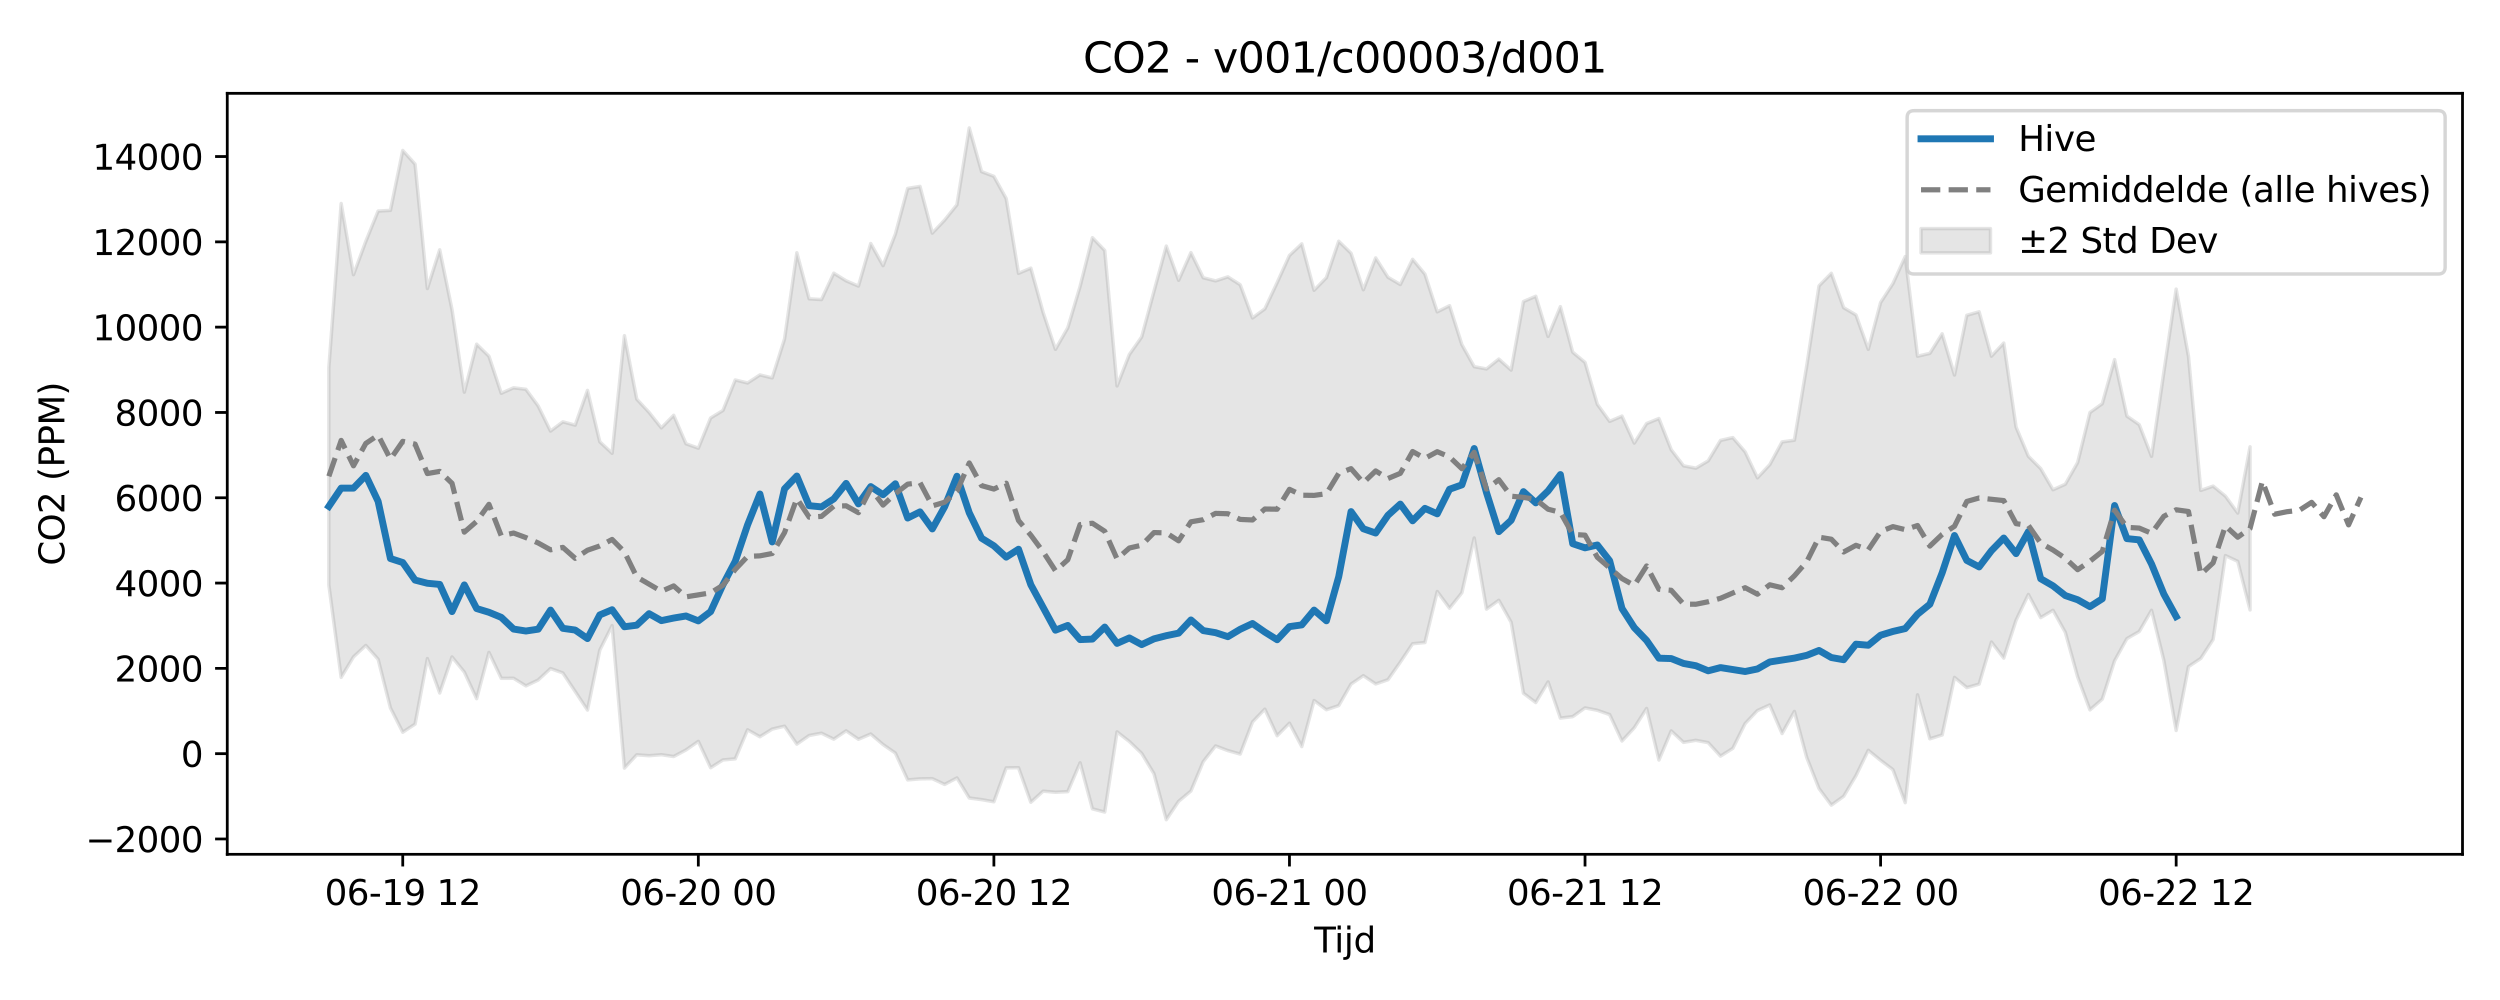 <?xml version="1.0" encoding="utf-8" standalone="no"?>
<!DOCTYPE svg PUBLIC "-//W3C//DTD SVG 1.1//EN"
  "http://www.w3.org/Graphics/SVG/1.1/DTD/svg11.dtd">
<svg xmlns:xlink="http://www.w3.org/1999/xlink" width="720pt" height="288pt" viewBox="0 0 720 288" xmlns="http://www.w3.org/2000/svg" version="1.1">
 <defs>
  <style type="text/css">*{stroke-linejoin: round; stroke-linecap: butt}</style>
 </defs>
 <g id="figure_1">
  <g id="patch_1">
   <path d="M 0 288 
L 720 288 
L 720 0 
L 0 0 
z
" style="fill: #ffffff"/>
  </g>
  <g id="axes_1">
   <g id="patch_2">
    <path d="M 65.45 246.04 
L 709.2 246.04 
L 709.2 26.88 
L 65.45 26.88 
z
" style="fill: #ffffff"/>
   </g>
   <g id="FillBetweenPolyCollection_1">
    <defs>
     <path id="mcf6cb0b893" d="M 94.711 -182.147 
L 94.711 -119.512 
L 98.258 -92.922 
L 101.805 -98.81 
L 105.352 -102.114 
L 108.899 -98.137 
L 112.446 -84.128 
L 115.992 -77.122 
L 119.539 -79.456 
L 123.086 -98.321 
L 126.633 -88.418 
L 130.18 -98.792 
L 133.727 -94.44 
L 137.273 -86.793 
L 140.82 -100.106 
L 144.367 -92.635 
L 147.914 -92.657 
L 151.461 -90.46 
L 155.008 -92.166 
L 158.554 -95.458 
L 162.101 -94.191 
L 165.648 -88.85 
L 169.195 -83.503 
L 172.742 -100.763 
L 176.288 -107.823 
L 179.835 -66.782 
L 183.382 -70.622 
L 186.929 -70.351 
L 190.476 -70.643 
L 194.023 -70.117 
L 197.569 -72.016 
L 201.116 -74.484 
L 204.663 -66.891 
L 208.21 -69.137 
L 211.757 -69.45 
L 215.304 -77.823 
L 218.85 -75.809 
L 222.397 -78.02 
L 225.944 -78.856 
L 229.491 -73.688 
L 233.038 -76.175 
L 236.585 -76.836 
L 240.131 -75.119 
L 243.678 -77.522 
L 247.225 -75.087 
L 250.772 -76.603 
L 254.319 -73.572 
L 257.866 -71.111 
L 261.412 -63.382 
L 264.959 -63.69 
L 268.506 -63.744 
L 272.053 -62.084 
L 275.6 -63.965 
L 279.147 -58.174 
L 282.693 -57.707 
L 286.24 -57.09 
L 289.787 -66.855 
L 293.334 -66.901 
L 296.881 -56.942 
L 300.428 -60.144 
L 303.974 -59.825 
L 307.521 -60.005 
L 311.068 -68.312 
L 314.615 -55.058 
L 318.162 -54.126 
L 321.709 -77.22 
L 325.255 -74.443 
L 328.802 -71.03 
L 332.349 -65.153 
L 335.896 -51.922 
L 339.443 -57.22 
L 342.99 -60.192 
L 346.536 -68.655 
L 350.083 -73.173 
L 353.63 -71.825 
L 357.177 -70.826 
L 360.724 -80.067 
L 364.271 -83.761 
L 367.817 -76.112 
L 371.364 -79.724 
L 374.911 -72.987 
L 378.458 -86.25 
L 382.005 -83.594 
L 385.552 -84.787 
L 389.098 -90.99 
L 392.645 -93.404 
L 396.192 -91.02 
L 399.739 -92.238 
L 403.286 -97.298 
L 406.833 -102.609 
L 410.379 -102.945 
L 413.926 -117.646 
L 417.473 -112.841 
L 421.02 -117.279 
L 424.567 -133.053 
L 428.114 -112.572 
L 431.66 -115.117 
L 435.207 -108.794 
L 438.754 -88.351 
L 442.301 -85.671 
L 445.848 -91.588 
L 449.395 -81.189 
L 452.941 -81.606 
L 456.488 -84.126 
L 460.035 -83.436 
L 463.582 -82.194 
L 467.129 -74.589 
L 470.676 -78.401 
L 474.222 -83.966 
L 477.769 -69.107 
L 481.316 -77.502 
L 484.863 -74.2 
L 488.41 -74.786 
L 491.957 -74.116 
L 495.503 -70.233 
L 499.05 -72.473 
L 502.597 -79.619 
L 506.144 -83.36 
L 509.691 -84.978 
L 513.238 -76.737 
L 516.784 -83.096 
L 520.331 -69.857 
L 523.878 -60.902 
L 527.425 -56.119 
L 530.972 -58.665 
L 534.519 -64.614 
L 538.065 -71.909 
L 541.612 -69.024 
L 545.159 -66.343 
L 548.706 -56.829 
L 552.253 -87.896 
L 555.8 -75.222 
L 559.346 -76.34 
L 562.893 -92.896 
L 566.44 -89.97 
L 569.987 -90.966 
L 573.534 -103.082 
L 577.081 -98.47 
L 580.627 -109.376 
L 584.174 -116.797 
L 587.721 -110.129 
L 591.268 -112.238 
L 594.815 -105.876 
L 598.362 -93.067 
L 601.908 -83.549 
L 605.455 -86.635 
L 609.002 -97.683 
L 612.549 -104.084 
L 616.096 -106.119 
L 619.642 -112.24 
L 623.189 -97.808 
L 626.736 -77.624 
L 630.283 -96.005 
L 633.83 -98.376 
L 637.377 -103.823 
L 640.923 -127.988 
L 644.47 -126.327 
L 648.017 -112.334 
L 648.017 -159.324 
L 648.017 -159.324 
L 644.47 -140.235 
L 640.923 -145.105 
L 637.377 -148.002 
L 633.83 -146.755 
L 630.283 -185.369 
L 626.736 -204.741 
L 623.189 -180.807 
L 619.642 -156.581 
L 616.096 -165.7 
L 612.549 -168.168 
L 609.002 -184.43 
L 605.455 -171.739 
L 601.908 -169.192 
L 598.362 -154.791 
L 594.815 -148.544 
L 591.268 -146.949 
L 587.721 -153.041 
L 584.174 -156.59 
L 580.627 -165 
L 577.081 -189.2 
L 573.534 -185.416 
L 569.987 -198.204 
L 566.44 -197.196 
L 562.893 -179.986 
L 559.346 -191.867 
L 555.8 -186.23 
L 552.253 -185.412 
L 548.706 -214.095 
L 545.159 -206.319 
L 541.612 -200.863 
L 538.065 -187.398 
L 534.519 -197.299 
L 530.972 -199.386 
L 527.425 -209.294 
L 523.878 -205.679 
L 520.331 -182.581 
L 516.784 -161.225 
L 513.238 -160.728 
L 509.691 -154.187 
L 506.144 -150.384 
L 502.597 -157.87 
L 499.05 -161.98 
L 495.503 -161.155 
L 491.957 -155.276 
L 488.41 -153.169 
L 484.863 -153.847 
L 481.316 -158.49 
L 477.769 -167.467 
L 474.222 -166.027 
L 470.676 -160.388 
L 467.129 -168.172 
L 463.582 -166.643 
L 460.035 -171.575 
L 456.488 -183.622 
L 452.941 -186.571 
L 449.395 -199.691 
L 445.848 -191.104 
L 442.301 -202.681 
L 438.754 -201.156 
L 435.207 -181.404 
L 431.66 -184.588 
L 428.114 -181.747 
L 424.567 -182.4 
L 421.02 -188.748 
L 417.473 -199.96 
L 413.926 -198.182 
L 410.379 -209.049 
L 406.833 -213.32 
L 403.286 -206.061 
L 399.739 -208.147 
L 396.192 -213.725 
L 392.645 -204.552 
L 389.098 -215.067 
L 385.552 -218.525 
L 382.005 -208.037 
L 378.458 -204.403 
L 374.911 -217.774 
L 371.364 -214.427 
L 367.817 -206.594 
L 364.271 -199.043 
L 360.724 -196.431 
L 357.177 -205.993 
L 353.63 -208.259 
L 350.083 -207.111 
L 346.536 -208 
L 342.99 -215.246 
L 339.443 -207.271 
L 335.896 -217.131 
L 332.349 -204.091 
L 328.802 -190.948 
L 325.255 -185.904 
L 321.709 -176.853 
L 318.162 -215.869 
L 314.615 -219.55 
L 311.068 -205.518 
L 307.521 -193.594 
L 303.974 -187.394 
L 300.428 -197.992 
L 296.881 -210.779 
L 293.334 -209.283 
L 289.787 -230.812 
L 286.24 -237.208 
L 282.693 -238.574 
L 279.147 -251.158 
L 275.6 -229.032 
L 272.053 -224.623 
L 268.506 -220.861 
L 264.959 -234.317 
L 261.412 -233.734 
L 257.866 -220.563 
L 254.319 -211.488 
L 250.772 -217.871 
L 247.225 -205.603 
L 243.678 -207.131 
L 240.131 -209.327 
L 236.585 -201.73 
L 233.038 -201.941 
L 229.491 -215.213 
L 225.944 -190.36 
L 222.397 -179.17 
L 218.85 -180.019 
L 215.304 -177.707 
L 211.757 -178.568 
L 208.21 -169.781 
L 204.663 -167.624 
L 201.116 -158.917 
L 197.569 -160.196 
L 194.023 -168.396 
L 190.476 -164.771 
L 186.929 -169.237 
L 183.382 -173.055 
L 179.835 -191.33 
L 176.288 -157.454 
L 172.742 -160.769 
L 169.195 -175.57 
L 165.648 -165.557 
L 162.101 -166.512 
L 158.554 -163.847 
L 155.008 -171.07 
L 151.461 -175.883 
L 147.914 -176.315 
L 144.367 -174.734 
L 140.82 -185.392 
L 137.273 -188.879 
L 133.727 -175.056 
L 130.18 -198.828 
L 126.633 -216.058 
L 123.086 -204.907 
L 119.539 -240.73 
L 115.992 -244.666 
L 112.446 -227.414 
L 108.899 -227.214 
L 105.352 -218.474 
L 101.805 -208.888 
L 98.258 -229.395 
L 94.711 -182.147 
z
" style="stroke: #808080; stroke-opacity: 0.2"/>
    </defs>
    <g clip-path="url(#pc9b3824409)">
     <use xlink:href="#mcf6cb0b893" x="0" y="288" style="fill: #808080; fill-opacity: 0.2; stroke: #808080; stroke-opacity: 0.2"/>
    </g>
   </g>
   <g id="matplotlib.axis_1">
    <g id="xtick_1">
     <g id="line2d_1">
      <defs>
       <path id="m7d27706f27" d="M 0 0 
L 0 3.5 
" style="stroke: #000000; stroke-width: 0.8"/>
      </defs>
      <g>
       <use xlink:href="#m7d27706f27" x="115.992" y="246.04" style="stroke: #000000; stroke-width: 0.8"/>
      </g>
     </g>
     <g id="text_1">
      <!-- 06-19 12 -->
      <g transform="translate(93.512 260.638) scale(0.1 -0.1)">
       <defs>
        <path id="DejaVuSans-30" d="M 2034 4250 
Q 1547 4250 1301 3770 
Q 1056 3291 1056 2328 
Q 1056 1369 1301 889 
Q 1547 409 2034 409 
Q 2525 409 2770 889 
Q 3016 1369 3016 2328 
Q 3016 3291 2770 3770 
Q 2525 4250 2034 4250 
z
M 2034 4750 
Q 2819 4750 3233 4129 
Q 3647 3509 3647 2328 
Q 3647 1150 3233 529 
Q 2819 -91 2034 -91 
Q 1250 -91 836 529 
Q 422 1150 422 2328 
Q 422 3509 836 4129 
Q 1250 4750 2034 4750 
z
" transform="scale(0.016)"/>
        <path id="DejaVuSans-36" d="M 2113 2584 
Q 1688 2584 1439 2293 
Q 1191 2003 1191 1497 
Q 1191 994 1439 701 
Q 1688 409 2113 409 
Q 2538 409 2786 701 
Q 3034 994 3034 1497 
Q 3034 2003 2786 2293 
Q 2538 2584 2113 2584 
z
M 3366 4563 
L 3366 3988 
Q 3128 4100 2886 4159 
Q 2644 4219 2406 4219 
Q 1781 4219 1451 3797 
Q 1122 3375 1075 2522 
Q 1259 2794 1537 2939 
Q 1816 3084 2150 3084 
Q 2853 3084 3261 2657 
Q 3669 2231 3669 1497 
Q 3669 778 3244 343 
Q 2819 -91 2113 -91 
Q 1303 -91 875 529 
Q 447 1150 447 2328 
Q 447 3434 972 4092 
Q 1497 4750 2381 4750 
Q 2619 4750 2861 4703 
Q 3103 4656 3366 4563 
z
" transform="scale(0.016)"/>
        <path id="DejaVuSans-2d" d="M 313 2009 
L 1997 2009 
L 1997 1497 
L 313 1497 
L 313 2009 
z
" transform="scale(0.016)"/>
        <path id="DejaVuSans-31" d="M 794 531 
L 1825 531 
L 1825 4091 
L 703 3866 
L 703 4441 
L 1819 4666 
L 2450 4666 
L 2450 531 
L 3481 531 
L 3481 0 
L 794 0 
L 794 531 
z
" transform="scale(0.016)"/>
        <path id="DejaVuSans-39" d="M 703 97 
L 703 672 
Q 941 559 1184 500 
Q 1428 441 1663 441 
Q 2288 441 2617 861 
Q 2947 1281 2994 2138 
Q 2813 1869 2534 1725 
Q 2256 1581 1919 1581 
Q 1219 1581 811 2004 
Q 403 2428 403 3163 
Q 403 3881 828 4315 
Q 1253 4750 1959 4750 
Q 2769 4750 3195 4129 
Q 3622 3509 3622 2328 
Q 3622 1225 3098 567 
Q 2575 -91 1691 -91 
Q 1453 -91 1209 -44 
Q 966 3 703 97 
z
M 1959 2075 
Q 2384 2075 2632 2365 
Q 2881 2656 2881 3163 
Q 2881 3666 2632 3958 
Q 2384 4250 1959 4250 
Q 1534 4250 1286 3958 
Q 1038 3666 1038 3163 
Q 1038 2656 1286 2365 
Q 1534 2075 1959 2075 
z
" transform="scale(0.016)"/>
        <path id="DejaVuSans-20" transform="scale(0.016)"/>
        <path id="DejaVuSans-32" d="M 1228 531 
L 3431 531 
L 3431 0 
L 469 0 
L 469 531 
Q 828 903 1448 1529 
Q 2069 2156 2228 2338 
Q 2531 2678 2651 2914 
Q 2772 3150 2772 3378 
Q 2772 3750 2511 3984 
Q 2250 4219 1831 4219 
Q 1534 4219 1204 4116 
Q 875 4013 500 3803 
L 500 4441 
Q 881 4594 1212 4672 
Q 1544 4750 1819 4750 
Q 2544 4750 2975 4387 
Q 3406 4025 3406 3419 
Q 3406 3131 3298 2873 
Q 3191 2616 2906 2266 
Q 2828 2175 2409 1742 
Q 1991 1309 1228 531 
z
" transform="scale(0.016)"/>
       </defs>
       <use xlink:href="#DejaVuSans-30"/>
       <use xlink:href="#DejaVuSans-36" transform="translate(63.623 0)"/>
       <use xlink:href="#DejaVuSans-2d" transform="translate(127.246 0)"/>
       <use xlink:href="#DejaVuSans-31" transform="translate(163.33 0)"/>
       <use xlink:href="#DejaVuSans-39" transform="translate(226.953 0)"/>
       <use xlink:href="#DejaVuSans-20" transform="translate(290.576 0)"/>
       <use xlink:href="#DejaVuSans-31" transform="translate(322.363 0)"/>
       <use xlink:href="#DejaVuSans-32" transform="translate(385.986 0)"/>
      </g>
     </g>
    </g>
    <g id="xtick_2">
     <g id="line2d_2">
      <g>
       <use xlink:href="#m7d27706f27" x="201.116" y="246.04" style="stroke: #000000; stroke-width: 0.8"/>
      </g>
     </g>
     <g id="text_2">
      <!-- 06-20 00 -->
      <g transform="translate(178.636 260.638) scale(0.1 -0.1)">
       <use xlink:href="#DejaVuSans-30"/>
       <use xlink:href="#DejaVuSans-36" transform="translate(63.623 0)"/>
       <use xlink:href="#DejaVuSans-2d" transform="translate(127.246 0)"/>
       <use xlink:href="#DejaVuSans-32" transform="translate(163.33 0)"/>
       <use xlink:href="#DejaVuSans-30" transform="translate(226.953 0)"/>
       <use xlink:href="#DejaVuSans-20" transform="translate(290.576 0)"/>
       <use xlink:href="#DejaVuSans-30" transform="translate(322.363 0)"/>
       <use xlink:href="#DejaVuSans-30" transform="translate(385.986 0)"/>
      </g>
     </g>
    </g>
    <g id="xtick_3">
     <g id="line2d_3">
      <g>
       <use xlink:href="#m7d27706f27" x="286.24" y="246.04" style="stroke: #000000; stroke-width: 0.8"/>
      </g>
     </g>
     <g id="text_3">
      <!-- 06-20 12 -->
      <g transform="translate(263.76 260.638) scale(0.1 -0.1)">
       <use xlink:href="#DejaVuSans-30"/>
       <use xlink:href="#DejaVuSans-36" transform="translate(63.623 0)"/>
       <use xlink:href="#DejaVuSans-2d" transform="translate(127.246 0)"/>
       <use xlink:href="#DejaVuSans-32" transform="translate(163.33 0)"/>
       <use xlink:href="#DejaVuSans-30" transform="translate(226.953 0)"/>
       <use xlink:href="#DejaVuSans-20" transform="translate(290.576 0)"/>
       <use xlink:href="#DejaVuSans-31" transform="translate(322.363 0)"/>
       <use xlink:href="#DejaVuSans-32" transform="translate(385.986 0)"/>
      </g>
     </g>
    </g>
    <g id="xtick_4">
     <g id="line2d_4">
      <g>
       <use xlink:href="#m7d27706f27" x="371.364" y="246.04" style="stroke: #000000; stroke-width: 0.8"/>
      </g>
     </g>
     <g id="text_4">
      <!-- 06-21 00 -->
      <g transform="translate(348.884 260.638) scale(0.1 -0.1)">
       <use xlink:href="#DejaVuSans-30"/>
       <use xlink:href="#DejaVuSans-36" transform="translate(63.623 0)"/>
       <use xlink:href="#DejaVuSans-2d" transform="translate(127.246 0)"/>
       <use xlink:href="#DejaVuSans-32" transform="translate(163.33 0)"/>
       <use xlink:href="#DejaVuSans-31" transform="translate(226.953 0)"/>
       <use xlink:href="#DejaVuSans-20" transform="translate(290.576 0)"/>
       <use xlink:href="#DejaVuSans-30" transform="translate(322.363 0)"/>
       <use xlink:href="#DejaVuSans-30" transform="translate(385.986 0)"/>
      </g>
     </g>
    </g>
    <g id="xtick_5">
     <g id="line2d_5">
      <g>
       <use xlink:href="#m7d27706f27" x="456.488" y="246.04" style="stroke: #000000; stroke-width: 0.8"/>
      </g>
     </g>
     <g id="text_5">
      <!-- 06-21 12 -->
      <g transform="translate(434.008 260.638) scale(0.1 -0.1)">
       <use xlink:href="#DejaVuSans-30"/>
       <use xlink:href="#DejaVuSans-36" transform="translate(63.623 0)"/>
       <use xlink:href="#DejaVuSans-2d" transform="translate(127.246 0)"/>
       <use xlink:href="#DejaVuSans-32" transform="translate(163.33 0)"/>
       <use xlink:href="#DejaVuSans-31" transform="translate(226.953 0)"/>
       <use xlink:href="#DejaVuSans-20" transform="translate(290.576 0)"/>
       <use xlink:href="#DejaVuSans-31" transform="translate(322.363 0)"/>
       <use xlink:href="#DejaVuSans-32" transform="translate(385.986 0)"/>
      </g>
     </g>
    </g>
    <g id="xtick_6">
     <g id="line2d_6">
      <g>
       <use xlink:href="#m7d27706f27" x="541.612" y="246.04" style="stroke: #000000; stroke-width: 0.8"/>
      </g>
     </g>
     <g id="text_6">
      <!-- 06-22 00 -->
      <g transform="translate(519.132 260.638) scale(0.1 -0.1)">
       <use xlink:href="#DejaVuSans-30"/>
       <use xlink:href="#DejaVuSans-36" transform="translate(63.623 0)"/>
       <use xlink:href="#DejaVuSans-2d" transform="translate(127.246 0)"/>
       <use xlink:href="#DejaVuSans-32" transform="translate(163.33 0)"/>
       <use xlink:href="#DejaVuSans-32" transform="translate(226.953 0)"/>
       <use xlink:href="#DejaVuSans-20" transform="translate(290.576 0)"/>
       <use xlink:href="#DejaVuSans-30" transform="translate(322.363 0)"/>
       <use xlink:href="#DejaVuSans-30" transform="translate(385.986 0)"/>
      </g>
     </g>
    </g>
    <g id="xtick_7">
     <g id="line2d_7">
      <g>
       <use xlink:href="#m7d27706f27" x="626.736" y="246.04" style="stroke: #000000; stroke-width: 0.8"/>
      </g>
     </g>
     <g id="text_7">
      <!-- 06-22 12 -->
      <g transform="translate(604.256 260.638) scale(0.1 -0.1)">
       <use xlink:href="#DejaVuSans-30"/>
       <use xlink:href="#DejaVuSans-36" transform="translate(63.623 0)"/>
       <use xlink:href="#DejaVuSans-2d" transform="translate(127.246 0)"/>
       <use xlink:href="#DejaVuSans-32" transform="translate(163.33 0)"/>
       <use xlink:href="#DejaVuSans-32" transform="translate(226.953 0)"/>
       <use xlink:href="#DejaVuSans-20" transform="translate(290.576 0)"/>
       <use xlink:href="#DejaVuSans-31" transform="translate(322.363 0)"/>
       <use xlink:href="#DejaVuSans-32" transform="translate(385.986 0)"/>
      </g>
     </g>
    </g>
    <g id="text_8">
     <!-- Tijd -->
     <g transform="translate(378.475 274.317) scale(0.1 -0.1)">
      <defs>
       <path id="DejaVuSans-54" d="M -19 4666 
L 3928 4666 
L 3928 4134 
L 2272 4134 
L 2272 0 
L 1638 0 
L 1638 4134 
L -19 4134 
L -19 4666 
z
" transform="scale(0.016)"/>
       <path id="DejaVuSans-69" d="M 603 3500 
L 1178 3500 
L 1178 0 
L 603 0 
L 603 3500 
z
M 603 4863 
L 1178 4863 
L 1178 4134 
L 603 4134 
L 603 4863 
z
" transform="scale(0.016)"/>
       <path id="DejaVuSans-6a" d="M 603 3500 
L 1178 3500 
L 1178 -63 
Q 1178 -731 923 -1031 
Q 669 -1331 103 -1331 
L -116 -1331 
L -116 -844 
L 38 -844 
Q 366 -844 484 -692 
Q 603 -541 603 -63 
L 603 3500 
z
M 603 4863 
L 1178 4863 
L 1178 4134 
L 603 4134 
L 603 4863 
z
" transform="scale(0.016)"/>
       <path id="DejaVuSans-64" d="M 2906 2969 
L 2906 4863 
L 3481 4863 
L 3481 0 
L 2906 0 
L 2906 525 
Q 2725 213 2448 61 
Q 2172 -91 1784 -91 
Q 1150 -91 751 415 
Q 353 922 353 1747 
Q 353 2572 751 3078 
Q 1150 3584 1784 3584 
Q 2172 3584 2448 3432 
Q 2725 3281 2906 2969 
z
M 947 1747 
Q 947 1113 1208 752 
Q 1469 391 1925 391 
Q 2381 391 2643 752 
Q 2906 1113 2906 1747 
Q 2906 2381 2643 2742 
Q 2381 3103 1925 3103 
Q 1469 3103 1208 2742 
Q 947 2381 947 1747 
z
" transform="scale(0.016)"/>
      </defs>
      <use xlink:href="#DejaVuSans-54"/>
      <use xlink:href="#DejaVuSans-69" transform="translate(57.959 0)"/>
      <use xlink:href="#DejaVuSans-6a" transform="translate(85.742 0)"/>
      <use xlink:href="#DejaVuSans-64" transform="translate(113.525 0)"/>
     </g>
    </g>
   </g>
   <g id="matplotlib.axis_2">
    <g id="ytick_1">
     <g id="line2d_8">
      <defs>
       <path id="m719fe7a3c2" d="M 0 0 
L -3.5 0 
" style="stroke: #000000; stroke-width: 0.8"/>
      </defs>
      <g>
       <use xlink:href="#m719fe7a3c2" x="65.45" y="241.622" style="stroke: #000000; stroke-width: 0.8"/>
      </g>
     </g>
     <g id="text_9">
      <!-- −2000 -->
      <g transform="translate(24.62 245.421) scale(0.1 -0.1)">
       <defs>
        <path id="DejaVuSans-2212" d="M 678 2272 
L 4684 2272 
L 4684 1741 
L 678 1741 
L 678 2272 
z
" transform="scale(0.016)"/>
       </defs>
       <use xlink:href="#DejaVuSans-2212"/>
       <use xlink:href="#DejaVuSans-32" transform="translate(83.789 0)"/>
       <use xlink:href="#DejaVuSans-30" transform="translate(147.412 0)"/>
       <use xlink:href="#DejaVuSans-30" transform="translate(211.035 0)"/>
       <use xlink:href="#DejaVuSans-30" transform="translate(274.658 0)"/>
      </g>
     </g>
    </g>
    <g id="ytick_2">
     <g id="line2d_9">
      <g>
       <use xlink:href="#m719fe7a3c2" x="65.45" y="217.055" style="stroke: #000000; stroke-width: 0.8"/>
      </g>
     </g>
     <g id="text_10">
      <!-- 0 -->
      <g transform="translate(52.087 220.854) scale(0.1 -0.1)">
       <use xlink:href="#DejaVuSans-30"/>
      </g>
     </g>
    </g>
    <g id="ytick_3">
     <g id="line2d_10">
      <g>
       <use xlink:href="#m719fe7a3c2" x="65.45" y="192.488" style="stroke: #000000; stroke-width: 0.8"/>
      </g>
     </g>
     <g id="text_11">
      <!-- 2000 -->
      <g transform="translate(33 196.288) scale(0.1 -0.1)">
       <use xlink:href="#DejaVuSans-32"/>
       <use xlink:href="#DejaVuSans-30" transform="translate(63.623 0)"/>
       <use xlink:href="#DejaVuSans-30" transform="translate(127.246 0)"/>
       <use xlink:href="#DejaVuSans-30" transform="translate(190.869 0)"/>
      </g>
     </g>
    </g>
    <g id="ytick_4">
     <g id="line2d_11">
      <g>
       <use xlink:href="#m719fe7a3c2" x="65.45" y="167.922" style="stroke: #000000; stroke-width: 0.8"/>
      </g>
     </g>
     <g id="text_12">
      <!-- 4000 -->
      <g transform="translate(33 171.721) scale(0.1 -0.1)">
       <defs>
        <path id="DejaVuSans-34" d="M 2419 4116 
L 825 1625 
L 2419 1625 
L 2419 4116 
z
M 2253 4666 
L 3047 4666 
L 3047 1625 
L 3713 1625 
L 3713 1100 
L 3047 1100 
L 3047 0 
L 2419 0 
L 2419 1100 
L 313 1100 
L 313 1709 
L 2253 4666 
z
" transform="scale(0.016)"/>
       </defs>
       <use xlink:href="#DejaVuSans-34"/>
       <use xlink:href="#DejaVuSans-30" transform="translate(63.623 0)"/>
       <use xlink:href="#DejaVuSans-30" transform="translate(127.246 0)"/>
       <use xlink:href="#DejaVuSans-30" transform="translate(190.869 0)"/>
      </g>
     </g>
    </g>
    <g id="ytick_5">
     <g id="line2d_12">
      <g>
       <use xlink:href="#m719fe7a3c2" x="65.45" y="143.355" style="stroke: #000000; stroke-width: 0.8"/>
      </g>
     </g>
     <g id="text_13">
      <!-- 6000 -->
      <g transform="translate(33 147.154) scale(0.1 -0.1)">
       <use xlink:href="#DejaVuSans-36"/>
       <use xlink:href="#DejaVuSans-30" transform="translate(63.623 0)"/>
       <use xlink:href="#DejaVuSans-30" transform="translate(127.246 0)"/>
       <use xlink:href="#DejaVuSans-30" transform="translate(190.869 0)"/>
      </g>
     </g>
    </g>
    <g id="ytick_6">
     <g id="line2d_13">
      <g>
       <use xlink:href="#m719fe7a3c2" x="65.45" y="118.788" style="stroke: #000000; stroke-width: 0.8"/>
      </g>
     </g>
     <g id="text_14">
      <!-- 8000 -->
      <g transform="translate(33 122.587) scale(0.1 -0.1)">
       <defs>
        <path id="DejaVuSans-38" d="M 2034 2216 
Q 1584 2216 1326 1975 
Q 1069 1734 1069 1313 
Q 1069 891 1326 650 
Q 1584 409 2034 409 
Q 2484 409 2743 651 
Q 3003 894 3003 1313 
Q 3003 1734 2745 1975 
Q 2488 2216 2034 2216 
z
M 1403 2484 
Q 997 2584 770 2862 
Q 544 3141 544 3541 
Q 544 4100 942 4425 
Q 1341 4750 2034 4750 
Q 2731 4750 3128 4425 
Q 3525 4100 3525 3541 
Q 3525 3141 3298 2862 
Q 3072 2584 2669 2484 
Q 3125 2378 3379 2068 
Q 3634 1759 3634 1313 
Q 3634 634 3220 271 
Q 2806 -91 2034 -91 
Q 1263 -91 848 271 
Q 434 634 434 1313 
Q 434 1759 690 2068 
Q 947 2378 1403 2484 
z
M 1172 3481 
Q 1172 3119 1398 2916 
Q 1625 2713 2034 2713 
Q 2441 2713 2670 2916 
Q 2900 3119 2900 3481 
Q 2900 3844 2670 4047 
Q 2441 4250 2034 4250 
Q 1625 4250 1398 4047 
Q 1172 3844 1172 3481 
z
" transform="scale(0.016)"/>
       </defs>
       <use xlink:href="#DejaVuSans-38"/>
       <use xlink:href="#DejaVuSans-30" transform="translate(63.623 0)"/>
       <use xlink:href="#DejaVuSans-30" transform="translate(127.246 0)"/>
       <use xlink:href="#DejaVuSans-30" transform="translate(190.869 0)"/>
      </g>
     </g>
    </g>
    <g id="ytick_7">
     <g id="line2d_14">
      <g>
       <use xlink:href="#m719fe7a3c2" x="65.45" y="94.221" style="stroke: #000000; stroke-width: 0.8"/>
      </g>
     </g>
     <g id="text_15">
      <!-- 10000 -->
      <g transform="translate(26.637 98.02) scale(0.1 -0.1)">
       <use xlink:href="#DejaVuSans-31"/>
       <use xlink:href="#DejaVuSans-30" transform="translate(63.623 0)"/>
       <use xlink:href="#DejaVuSans-30" transform="translate(127.246 0)"/>
       <use xlink:href="#DejaVuSans-30" transform="translate(190.869 0)"/>
       <use xlink:href="#DejaVuSans-30" transform="translate(254.492 0)"/>
      </g>
     </g>
    </g>
    <g id="ytick_8">
     <g id="line2d_15">
      <g>
       <use xlink:href="#m719fe7a3c2" x="65.45" y="69.654" style="stroke: #000000; stroke-width: 0.8"/>
      </g>
     </g>
     <g id="text_16">
      <!-- 12000 -->
      <g transform="translate(26.637 73.454) scale(0.1 -0.1)">
       <use xlink:href="#DejaVuSans-31"/>
       <use xlink:href="#DejaVuSans-32" transform="translate(63.623 0)"/>
       <use xlink:href="#DejaVuSans-30" transform="translate(127.246 0)"/>
       <use xlink:href="#DejaVuSans-30" transform="translate(190.869 0)"/>
       <use xlink:href="#DejaVuSans-30" transform="translate(254.492 0)"/>
      </g>
     </g>
    </g>
    <g id="ytick_9">
     <g id="line2d_16">
      <g>
       <use xlink:href="#m719fe7a3c2" x="65.45" y="45.088" style="stroke: #000000; stroke-width: 0.8"/>
      </g>
     </g>
     <g id="text_17">
      <!-- 14000 -->
      <g transform="translate(26.637 48.887) scale(0.1 -0.1)">
       <use xlink:href="#DejaVuSans-31"/>
       <use xlink:href="#DejaVuSans-34" transform="translate(63.623 0)"/>
       <use xlink:href="#DejaVuSans-30" transform="translate(127.246 0)"/>
       <use xlink:href="#DejaVuSans-30" transform="translate(190.869 0)"/>
       <use xlink:href="#DejaVuSans-30" transform="translate(254.492 0)"/>
      </g>
     </g>
    </g>
    <g id="text_18">
     <!-- CO2 (PPM) -->
     <g transform="translate(18.541 162.903) rotate(-90) scale(0.1 -0.1)">
      <defs>
       <path id="DejaVuSans-43" d="M 4122 4306 
L 4122 3641 
Q 3803 3938 3442 4084 
Q 3081 4231 2675 4231 
Q 1875 4231 1450 3742 
Q 1025 3253 1025 2328 
Q 1025 1406 1450 917 
Q 1875 428 2675 428 
Q 3081 428 3442 575 
Q 3803 722 4122 1019 
L 4122 359 
Q 3791 134 3420 21 
Q 3050 -91 2638 -91 
Q 1578 -91 968 557 
Q 359 1206 359 2328 
Q 359 3453 968 4101 
Q 1578 4750 2638 4750 
Q 3056 4750 3426 4639 
Q 3797 4528 4122 4306 
z
" transform="scale(0.016)"/>
       <path id="DejaVuSans-4f" d="M 2522 4238 
Q 1834 4238 1429 3725 
Q 1025 3213 1025 2328 
Q 1025 1447 1429 934 
Q 1834 422 2522 422 
Q 3209 422 3611 934 
Q 4013 1447 4013 2328 
Q 4013 3213 3611 3725 
Q 3209 4238 2522 4238 
z
M 2522 4750 
Q 3503 4750 4090 4092 
Q 4678 3434 4678 2328 
Q 4678 1225 4090 567 
Q 3503 -91 2522 -91 
Q 1538 -91 948 565 
Q 359 1222 359 2328 
Q 359 3434 948 4092 
Q 1538 4750 2522 4750 
z
" transform="scale(0.016)"/>
       <path id="DejaVuSans-28" d="M 1984 4856 
Q 1566 4138 1362 3434 
Q 1159 2731 1159 2009 
Q 1159 1288 1364 580 
Q 1569 -128 1984 -844 
L 1484 -844 
Q 1016 -109 783 600 
Q 550 1309 550 2009 
Q 550 2706 781 3412 
Q 1013 4119 1484 4856 
L 1984 4856 
z
" transform="scale(0.016)"/>
       <path id="DejaVuSans-50" d="M 1259 4147 
L 1259 2394 
L 2053 2394 
Q 2494 2394 2734 2622 
Q 2975 2850 2975 3272 
Q 2975 3691 2734 3919 
Q 2494 4147 2053 4147 
L 1259 4147 
z
M 628 4666 
L 2053 4666 
Q 2838 4666 3239 4311 
Q 3641 3956 3641 3272 
Q 3641 2581 3239 2228 
Q 2838 1875 2053 1875 
L 1259 1875 
L 1259 0 
L 628 0 
L 628 4666 
z
" transform="scale(0.016)"/>
       <path id="DejaVuSans-4d" d="M 628 4666 
L 1569 4666 
L 2759 1491 
L 3956 4666 
L 4897 4666 
L 4897 0 
L 4281 0 
L 4281 4097 
L 3078 897 
L 2444 897 
L 1241 4097 
L 1241 0 
L 628 0 
L 628 4666 
z
" transform="scale(0.016)"/>
       <path id="DejaVuSans-29" d="M 513 4856 
L 1013 4856 
Q 1481 4119 1714 3412 
Q 1947 2706 1947 2009 
Q 1947 1309 1714 600 
Q 1481 -109 1013 -844 
L 513 -844 
Q 928 -128 1133 580 
Q 1338 1288 1338 2009 
Q 1338 2731 1133 3434 
Q 928 4138 513 4856 
z
" transform="scale(0.016)"/>
      </defs>
      <use xlink:href="#DejaVuSans-43"/>
      <use xlink:href="#DejaVuSans-4f" transform="translate(69.824 0)"/>
      <use xlink:href="#DejaVuSans-32" transform="translate(148.535 0)"/>
      <use xlink:href="#DejaVuSans-20" transform="translate(212.158 0)"/>
      <use xlink:href="#DejaVuSans-28" transform="translate(243.945 0)"/>
      <use xlink:href="#DejaVuSans-50" transform="translate(282.959 0)"/>
      <use xlink:href="#DejaVuSans-50" transform="translate(343.262 0)"/>
      <use xlink:href="#DejaVuSans-4d" transform="translate(403.564 0)"/>
      <use xlink:href="#DejaVuSans-29" transform="translate(489.844 0)"/>
     </g>
    </g>
   </g>
   <g id="line2d_17">
    <path d="M 94.711 145.836 
L 98.258 140.583 
L 101.805 140.579 
L 105.352 136.918 
L 108.899 144.399 
L 112.446 160.855 
L 115.992 162.009 
L 119.539 167.066 
L 123.086 167.979 
L 126.633 168.311 
L 130.18 176.131 
L 133.727 168.458 
L 137.273 175.259 
L 140.82 176.34 
L 144.367 177.802 
L 147.914 181.175 
L 151.461 181.732 
L 155.008 181.2 
L 158.554 175.709 
L 162.101 180.958 
L 165.648 181.454 
L 169.195 183.906 
L 172.742 177.097 
L 176.288 175.603 
L 179.835 180.508 
L 183.382 180.053 
L 186.929 176.741 
L 190.476 178.739 
L 194.023 177.998 
L 197.569 177.404 
L 201.116 178.817 
L 204.663 176.143 
L 208.21 168.392 
L 211.757 161.653 
L 215.304 151.159 
L 218.85 142.278 
L 222.397 156.072 
L 225.944 140.796 
L 229.491 137.103 
L 233.038 145.635 
L 236.585 145.983 
L 240.131 143.674 
L 243.678 139.228 
L 247.225 145.111 
L 250.772 140.141 
L 254.319 142.479 
L 257.866 139.33 
L 261.412 149.194 
L 264.959 147.421 
L 268.506 152.326 
L 272.053 145.947 
L 275.6 137.16 
L 279.147 147.687 
L 282.693 154.999 
L 286.24 157.198 
L 289.787 160.453 
L 293.334 158.181 
L 296.881 168.413 
L 303.974 181.495 
L 307.521 180.127 
L 311.068 184.201 
L 314.615 184.054 
L 318.162 180.598 
L 321.709 185.294 
L 325.255 183.726 
L 328.802 185.647 
L 332.349 183.992 
L 335.896 183.075 
L 339.443 182.342 
L 342.99 178.551 
L 346.536 181.613 
L 350.083 182.207 
L 353.63 183.362 
L 357.177 181.237 
L 360.724 179.57 
L 364.271 182.031 
L 367.817 184.242 
L 371.364 180.467 
L 374.911 179.968 
L 378.458 175.713 
L 382.005 178.784 
L 385.552 166.087 
L 389.098 147.347 
L 392.645 152.285 
L 396.192 153.513 
L 399.739 148.399 
L 403.286 145.185 
L 406.833 149.988 
L 410.379 146.409 
L 413.926 147.982 
L 417.473 140.902 
L 421.02 139.641 
L 424.567 129.18 
L 428.114 141.885 
L 431.66 153.108 
L 435.207 149.84 
L 438.754 141.598 
L 442.301 144.821 
L 445.848 141.389 
L 449.395 136.677 
L 452.941 156.584 
L 456.488 157.776 
L 460.035 156.957 
L 463.582 161.497 
L 467.129 175.234 
L 470.676 180.762 
L 474.222 184.447 
L 477.769 189.557 
L 481.316 189.667 
L 484.863 191.076 
L 488.41 191.727 
L 491.957 193.193 
L 495.503 192.267 
L 502.597 193.393 
L 506.144 192.664 
L 509.691 190.646 
L 516.784 189.536 
L 520.331 188.742 
L 523.878 187.333 
L 527.425 189.372 
L 530.972 189.999 
L 534.519 185.52 
L 538.065 185.831 
L 541.612 182.94 
L 545.159 181.855 
L 548.706 181.032 
L 552.253 176.893 
L 555.8 174.018 
L 559.346 164.969 
L 562.893 154.23 
L 566.44 161.403 
L 569.987 163.27 
L 573.534 158.598 
L 577.081 154.959 
L 580.627 159.442 
L 584.174 153.104 
L 587.721 166.671 
L 591.268 168.728 
L 594.815 171.525 
L 598.362 172.728 
L 601.908 174.714 
L 605.455 172.442 
L 609.002 145.594 
L 612.549 155.122 
L 616.096 155.479 
L 619.642 162.439 
L 623.189 171.111 
L 626.736 177.57 
L 626.736 177.57 
" clip-path="url(#pc9b3824409)" style="fill: none; stroke: #1f77b4; stroke-width: 2; stroke-linecap: square"/>
   </g>
   <g id="line2d_18">
    <path d="M 94.711 137.17 
L 98.258 126.842 
L 101.805 134.151 
L 105.352 127.706 
L 108.899 125.325 
L 112.446 132.229 
L 115.992 127.106 
L 119.539 127.907 
L 123.086 136.386 
L 126.633 135.762 
L 130.18 139.19 
L 133.727 153.252 
L 137.273 150.164 
L 140.82 145.251 
L 144.367 154.315 
L 147.914 153.514 
L 151.461 154.829 
L 155.008 156.382 
L 158.554 158.348 
L 162.101 157.649 
L 165.648 160.797 
L 169.195 158.463 
L 172.742 157.234 
L 176.288 155.361 
L 179.835 158.944 
L 183.382 166.162 
L 190.476 170.293 
L 194.023 168.743 
L 197.569 171.894 
L 204.663 170.743 
L 208.21 168.541 
L 211.757 163.991 
L 215.304 160.235 
L 218.85 160.086 
L 222.397 159.405 
L 225.944 153.392 
L 229.491 143.55 
L 233.038 148.942 
L 236.585 148.717 
L 240.131 145.777 
L 243.678 145.673 
L 247.225 147.655 
L 250.772 140.763 
L 254.319 145.47 
L 257.866 142.163 
L 261.412 139.442 
L 264.959 138.997 
L 268.506 145.697 
L 272.053 144.646 
L 275.6 141.501 
L 279.147 133.334 
L 282.693 139.86 
L 286.24 140.851 
L 289.787 139.167 
L 293.334 149.908 
L 296.881 154.139 
L 300.428 158.932 
L 303.974 164.39 
L 307.521 161.201 
L 311.068 151.085 
L 314.615 150.696 
L 318.162 153.002 
L 321.709 160.964 
L 325.255 157.827 
L 328.802 157.011 
L 332.349 153.378 
L 335.896 153.474 
L 339.443 155.754 
L 342.99 150.281 
L 346.536 149.673 
L 350.083 147.858 
L 353.63 147.958 
L 357.177 149.59 
L 360.724 149.751 
L 364.271 146.598 
L 367.817 146.647 
L 371.364 140.924 
L 374.911 142.619 
L 378.458 142.673 
L 382.005 142.184 
L 385.552 136.344 
L 389.098 134.972 
L 392.645 139.022 
L 396.192 135.628 
L 399.739 137.808 
L 403.286 136.321 
L 406.833 130.036 
L 410.379 132.003 
L 413.926 130.086 
L 417.473 131.6 
L 421.02 134.986 
L 424.567 130.274 
L 428.114 140.841 
L 431.66 138.148 
L 435.207 142.901 
L 438.754 143.247 
L 442.301 143.824 
L 445.848 146.654 
L 449.395 147.56 
L 452.941 153.912 
L 456.488 154.126 
L 460.035 160.495 
L 467.129 166.62 
L 470.676 168.605 
L 474.222 163.003 
L 477.769 169.713 
L 481.316 170.004 
L 484.863 173.976 
L 488.41 174.023 
L 491.957 173.304 
L 495.503 172.306 
L 502.597 169.256 
L 506.144 171.128 
L 509.691 168.418 
L 513.238 169.267 
L 516.784 165.839 
L 520.331 161.781 
L 523.878 154.709 
L 527.425 155.293 
L 530.972 158.974 
L 534.519 157.044 
L 538.065 158.346 
L 541.612 153.056 
L 545.159 151.669 
L 548.706 152.538 
L 552.253 151.346 
L 555.8 157.274 
L 559.346 153.896 
L 562.893 151.559 
L 566.44 144.417 
L 569.987 143.415 
L 577.081 144.165 
L 580.627 150.812 
L 584.174 151.307 
L 587.721 156.415 
L 591.268 158.407 
L 594.815 160.79 
L 598.362 164.071 
L 601.908 161.629 
L 605.455 158.813 
L 609.002 146.944 
L 612.549 151.874 
L 616.096 152.09 
L 619.642 153.589 
L 623.189 148.692 
L 626.736 146.818 
L 630.283 147.313 
L 633.83 165.435 
L 637.377 162.088 
L 640.923 151.454 
L 644.47 154.719 
L 648.017 152.171 
L 651.564 138.568 
L 655.111 148.088 
L 658.658 147.371 
L 662.204 146.966 
L 665.751 144.677 
L 669.298 148.809 
L 672.845 142.52 
L 676.392 151.159 
L 679.939 143.232 
L 679.939 143.232 
" clip-path="url(#pc9b3824409)" style="fill: none; stroke-dasharray: 5.55,2.4; stroke-dashoffset: 0; stroke: #808080; stroke-width: 1.5"/>
   </g>
   <g id="patch_3">
    <path d="M 65.45 246.04 
L 65.45 26.88 
" style="fill: none; stroke: #000000; stroke-width: 0.8; stroke-linejoin: miter; stroke-linecap: square"/>
   </g>
   <g id="patch_4">
    <path d="M 709.2 246.04 
L 709.2 26.88 
" style="fill: none; stroke: #000000; stroke-width: 0.8; stroke-linejoin: miter; stroke-linecap: square"/>
   </g>
   <g id="patch_5">
    <path d="M 65.45 246.04 
L 709.2 246.04 
" style="fill: none; stroke: #000000; stroke-width: 0.8; stroke-linejoin: miter; stroke-linecap: square"/>
   </g>
   <g id="patch_6">
    <path d="M 65.45 26.88 
L 709.2 26.88 
" style="fill: none; stroke: #000000; stroke-width: 0.8; stroke-linejoin: miter; stroke-linecap: square"/>
   </g>
   <g id="text_19">
    <!-- CO2 - v001/c00003/d001 -->
    <g transform="translate(311.922 20.88) scale(0.12 -0.12)">
     <defs>
      <path id="DejaVuSans-76" d="M 191 3500 
L 800 3500 
L 1894 563 
L 2988 3500 
L 3597 3500 
L 2284 0 
L 1503 0 
L 191 3500 
z
" transform="scale(0.016)"/>
      <path id="DejaVuSans-2f" d="M 1625 4666 
L 2156 4666 
L 531 -594 
L 0 -594 
L 1625 4666 
z
" transform="scale(0.016)"/>
      <path id="DejaVuSans-63" d="M 3122 3366 
L 3122 2828 
Q 2878 2963 2633 3030 
Q 2388 3097 2138 3097 
Q 1578 3097 1268 2742 
Q 959 2388 959 1747 
Q 959 1106 1268 751 
Q 1578 397 2138 397 
Q 2388 397 2633 464 
Q 2878 531 3122 666 
L 3122 134 
Q 2881 22 2623 -34 
Q 2366 -91 2075 -91 
Q 1284 -91 818 406 
Q 353 903 353 1747 
Q 353 2603 823 3093 
Q 1294 3584 2113 3584 
Q 2378 3584 2631 3529 
Q 2884 3475 3122 3366 
z
" transform="scale(0.016)"/>
      <path id="DejaVuSans-33" d="M 2597 2516 
Q 3050 2419 3304 2112 
Q 3559 1806 3559 1356 
Q 3559 666 3084 287 
Q 2609 -91 1734 -91 
Q 1441 -91 1130 -33 
Q 819 25 488 141 
L 488 750 
Q 750 597 1062 519 
Q 1375 441 1716 441 
Q 2309 441 2620 675 
Q 2931 909 2931 1356 
Q 2931 1769 2642 2001 
Q 2353 2234 1838 2234 
L 1294 2234 
L 1294 2753 
L 1863 2753 
Q 2328 2753 2575 2939 
Q 2822 3125 2822 3475 
Q 2822 3834 2567 4026 
Q 2313 4219 1838 4219 
Q 1578 4219 1281 4162 
Q 984 4106 628 3988 
L 628 4550 
Q 988 4650 1302 4700 
Q 1616 4750 1894 4750 
Q 2613 4750 3031 4423 
Q 3450 4097 3450 3541 
Q 3450 3153 3228 2886 
Q 3006 2619 2597 2516 
z
" transform="scale(0.016)"/>
     </defs>
     <use xlink:href="#DejaVuSans-43"/>
     <use xlink:href="#DejaVuSans-4f" transform="translate(69.824 0)"/>
     <use xlink:href="#DejaVuSans-32" transform="translate(148.535 0)"/>
     <use xlink:href="#DejaVuSans-20" transform="translate(212.158 0)"/>
     <use xlink:href="#DejaVuSans-2d" transform="translate(243.945 0)"/>
     <use xlink:href="#DejaVuSans-20" transform="translate(280.029 0)"/>
     <use xlink:href="#DejaVuSans-76" transform="translate(311.816 0)"/>
     <use xlink:href="#DejaVuSans-30" transform="translate(370.996 0)"/>
     <use xlink:href="#DejaVuSans-30" transform="translate(434.619 0)"/>
     <use xlink:href="#DejaVuSans-31" transform="translate(498.242 0)"/>
     <use xlink:href="#DejaVuSans-2f" transform="translate(561.865 0)"/>
     <use xlink:href="#DejaVuSans-63" transform="translate(595.557 0)"/>
     <use xlink:href="#DejaVuSans-30" transform="translate(650.537 0)"/>
     <use xlink:href="#DejaVuSans-30" transform="translate(714.16 0)"/>
     <use xlink:href="#DejaVuSans-30" transform="translate(777.783 0)"/>
     <use xlink:href="#DejaVuSans-30" transform="translate(841.406 0)"/>
     <use xlink:href="#DejaVuSans-33" transform="translate(905.029 0)"/>
     <use xlink:href="#DejaVuSans-2f" transform="translate(968.652 0)"/>
     <use xlink:href="#DejaVuSans-64" transform="translate(1002.344 0)"/>
     <use xlink:href="#DejaVuSans-30" transform="translate(1065.82 0)"/>
     <use xlink:href="#DejaVuSans-30" transform="translate(1129.443 0)"/>
     <use xlink:href="#DejaVuSans-31" transform="translate(1193.066 0)"/>
    </g>
   </g>
   <g id="legend_1">
    <g id="patch_7">
     <path d="M 551.256 78.914 
L 702.2 78.914 
Q 704.2 78.914 704.2 76.914 
L 704.2 33.88 
Q 704.2 31.88 702.2 31.88 
L 551.256 31.88 
Q 549.256 31.88 549.256 33.88 
L 549.256 76.914 
Q 549.256 78.914 551.256 78.914 
z
" style="fill: #ffffff; opacity: 0.8; stroke: #cccccc; stroke-linejoin: miter"/>
    </g>
    <g id="line2d_19">
     <path d="M 553.256 39.978 
L 563.256 39.978 
L 573.256 39.978 
" style="fill: none; stroke: #1f77b4; stroke-width: 2; stroke-linecap: square"/>
    </g>
    <g id="text_20">
     <!-- Hive -->
     <g transform="translate(581.256 43.478) scale(0.1 -0.1)">
      <defs>
       <path id="DejaVuSans-48" d="M 628 4666 
L 1259 4666 
L 1259 2753 
L 3553 2753 
L 3553 4666 
L 4184 4666 
L 4184 0 
L 3553 0 
L 3553 2222 
L 1259 2222 
L 1259 0 
L 628 0 
L 628 4666 
z
" transform="scale(0.016)"/>
       <path id="DejaVuSans-65" d="M 3597 1894 
L 3597 1613 
L 953 1613 
Q 991 1019 1311 708 
Q 1631 397 2203 397 
Q 2534 397 2845 478 
Q 3156 559 3463 722 
L 3463 178 
Q 3153 47 2828 -22 
Q 2503 -91 2169 -91 
Q 1331 -91 842 396 
Q 353 884 353 1716 
Q 353 2575 817 3079 
Q 1281 3584 2069 3584 
Q 2775 3584 3186 3129 
Q 3597 2675 3597 1894 
z
M 3022 2063 
Q 3016 2534 2758 2815 
Q 2500 3097 2075 3097 
Q 1594 3097 1305 2825 
Q 1016 2553 972 2059 
L 3022 2063 
z
" transform="scale(0.016)"/>
      </defs>
      <use xlink:href="#DejaVuSans-48"/>
      <use xlink:href="#DejaVuSans-69" transform="translate(75.195 0)"/>
      <use xlink:href="#DejaVuSans-76" transform="translate(102.979 0)"/>
      <use xlink:href="#DejaVuSans-65" transform="translate(162.158 0)"/>
     </g>
    </g>
    <g id="line2d_20">
     <path d="M 553.256 54.657 
L 563.256 54.657 
L 573.256 54.657 
" style="fill: none; stroke-dasharray: 5.55,2.4; stroke-dashoffset: 0; stroke: #808080; stroke-width: 1.5"/>
    </g>
    <g id="text_21">
     <!-- Gemiddelde (alle hives) -->
     <g transform="translate(581.256 58.157) scale(0.1 -0.1)">
      <defs>
       <path id="DejaVuSans-47" d="M 3809 666 
L 3809 1919 
L 2778 1919 
L 2778 2438 
L 4434 2438 
L 4434 434 
Q 4069 175 3628 42 
Q 3188 -91 2688 -91 
Q 1594 -91 976 548 
Q 359 1188 359 2328 
Q 359 3472 976 4111 
Q 1594 4750 2688 4750 
Q 3144 4750 3555 4637 
Q 3966 4525 4313 4306 
L 4313 3634 
Q 3963 3931 3569 4081 
Q 3175 4231 2741 4231 
Q 1884 4231 1454 3753 
Q 1025 3275 1025 2328 
Q 1025 1384 1454 906 
Q 1884 428 2741 428 
Q 3075 428 3337 486 
Q 3600 544 3809 666 
z
" transform="scale(0.016)"/>
       <path id="DejaVuSans-6d" d="M 3328 2828 
Q 3544 3216 3844 3400 
Q 4144 3584 4550 3584 
Q 5097 3584 5394 3201 
Q 5691 2819 5691 2113 
L 5691 0 
L 5113 0 
L 5113 2094 
Q 5113 2597 4934 2840 
Q 4756 3084 4391 3084 
Q 3944 3084 3684 2787 
Q 3425 2491 3425 1978 
L 3425 0 
L 2847 0 
L 2847 2094 
Q 2847 2600 2669 2842 
Q 2491 3084 2119 3084 
Q 1678 3084 1418 2786 
Q 1159 2488 1159 1978 
L 1159 0 
L 581 0 
L 581 3500 
L 1159 3500 
L 1159 2956 
Q 1356 3278 1631 3431 
Q 1906 3584 2284 3584 
Q 2666 3584 2933 3390 
Q 3200 3197 3328 2828 
z
" transform="scale(0.016)"/>
       <path id="DejaVuSans-6c" d="M 603 4863 
L 1178 4863 
L 1178 0 
L 603 0 
L 603 4863 
z
" transform="scale(0.016)"/>
       <path id="DejaVuSans-61" d="M 2194 1759 
Q 1497 1759 1228 1600 
Q 959 1441 959 1056 
Q 959 750 1161 570 
Q 1363 391 1709 391 
Q 2188 391 2477 730 
Q 2766 1069 2766 1631 
L 2766 1759 
L 2194 1759 
z
M 3341 1997 
L 3341 0 
L 2766 0 
L 2766 531 
Q 2569 213 2275 61 
Q 1981 -91 1556 -91 
Q 1019 -91 701 211 
Q 384 513 384 1019 
Q 384 1609 779 1909 
Q 1175 2209 1959 2209 
L 2766 2209 
L 2766 2266 
Q 2766 2663 2505 2880 
Q 2244 3097 1772 3097 
Q 1472 3097 1187 3025 
Q 903 2953 641 2809 
L 641 3341 
Q 956 3463 1253 3523 
Q 1550 3584 1831 3584 
Q 2591 3584 2966 3190 
Q 3341 2797 3341 1997 
z
" transform="scale(0.016)"/>
       <path id="DejaVuSans-68" d="M 3513 2113 
L 3513 0 
L 2938 0 
L 2938 2094 
Q 2938 2591 2744 2837 
Q 2550 3084 2163 3084 
Q 1697 3084 1428 2787 
Q 1159 2491 1159 1978 
L 1159 0 
L 581 0 
L 581 4863 
L 1159 4863 
L 1159 2956 
Q 1366 3272 1645 3428 
Q 1925 3584 2291 3584 
Q 2894 3584 3203 3211 
Q 3513 2838 3513 2113 
z
" transform="scale(0.016)"/>
       <path id="DejaVuSans-73" d="M 2834 3397 
L 2834 2853 
Q 2591 2978 2328 3040 
Q 2066 3103 1784 3103 
Q 1356 3103 1142 2972 
Q 928 2841 928 2578 
Q 928 2378 1081 2264 
Q 1234 2150 1697 2047 
L 1894 2003 
Q 2506 1872 2764 1633 
Q 3022 1394 3022 966 
Q 3022 478 2636 193 
Q 2250 -91 1575 -91 
Q 1294 -91 989 -36 
Q 684 19 347 128 
L 347 722 
Q 666 556 975 473 
Q 1284 391 1588 391 
Q 1994 391 2212 530 
Q 2431 669 2431 922 
Q 2431 1156 2273 1281 
Q 2116 1406 1581 1522 
L 1381 1569 
Q 847 1681 609 1914 
Q 372 2147 372 2553 
Q 372 3047 722 3315 
Q 1072 3584 1716 3584 
Q 2034 3584 2315 3537 
Q 2597 3491 2834 3397 
z
" transform="scale(0.016)"/>
      </defs>
      <use xlink:href="#DejaVuSans-47"/>
      <use xlink:href="#DejaVuSans-65" transform="translate(77.49 0)"/>
      <use xlink:href="#DejaVuSans-6d" transform="translate(139.014 0)"/>
      <use xlink:href="#DejaVuSans-69" transform="translate(236.426 0)"/>
      <use xlink:href="#DejaVuSans-64" transform="translate(264.209 0)"/>
      <use xlink:href="#DejaVuSans-64" transform="translate(327.686 0)"/>
      <use xlink:href="#DejaVuSans-65" transform="translate(391.162 0)"/>
      <use xlink:href="#DejaVuSans-6c" transform="translate(452.686 0)"/>
      <use xlink:href="#DejaVuSans-64" transform="translate(480.469 0)"/>
      <use xlink:href="#DejaVuSans-65" transform="translate(543.945 0)"/>
      <use xlink:href="#DejaVuSans-20" transform="translate(605.469 0)"/>
      <use xlink:href="#DejaVuSans-28" transform="translate(637.256 0)"/>
      <use xlink:href="#DejaVuSans-61" transform="translate(676.27 0)"/>
      <use xlink:href="#DejaVuSans-6c" transform="translate(737.549 0)"/>
      <use xlink:href="#DejaVuSans-6c" transform="translate(765.332 0)"/>
      <use xlink:href="#DejaVuSans-65" transform="translate(793.115 0)"/>
      <use xlink:href="#DejaVuSans-20" transform="translate(854.639 0)"/>
      <use xlink:href="#DejaVuSans-68" transform="translate(886.426 0)"/>
      <use xlink:href="#DejaVuSans-69" transform="translate(949.805 0)"/>
      <use xlink:href="#DejaVuSans-76" transform="translate(977.588 0)"/>
      <use xlink:href="#DejaVuSans-65" transform="translate(1036.768 0)"/>
      <use xlink:href="#DejaVuSans-73" transform="translate(1098.291 0)"/>
      <use xlink:href="#DejaVuSans-29" transform="translate(1150.391 0)"/>
     </g>
    </g>
    <g id="patch_8">
     <path d="M 553.256 72.835 
L 573.256 72.835 
L 573.256 65.835 
L 553.256 65.835 
z
" style="fill: #808080; fill-opacity: 0.2; stroke: #808080; stroke-opacity: 0.2; stroke-linejoin: miter"/>
    </g>
    <g id="text_22">
     <!-- ±2 Std Dev -->
     <g transform="translate(581.256 72.835) scale(0.1 -0.1)">
      <defs>
       <path id="DejaVuSans-b1" d="M 2944 4013 
L 2944 2803 
L 4684 2803 
L 4684 2272 
L 2944 2272 
L 2944 1063 
L 2419 1063 
L 2419 2272 
L 678 2272 
L 678 2803 
L 2419 2803 
L 2419 4013 
L 2944 4013 
z
M 678 531 
L 4684 531 
L 4684 0 
L 678 0 
L 678 531 
z
" transform="scale(0.016)"/>
       <path id="DejaVuSans-53" d="M 3425 4513 
L 3425 3897 
Q 3066 4069 2747 4153 
Q 2428 4238 2131 4238 
Q 1616 4238 1336 4038 
Q 1056 3838 1056 3469 
Q 1056 3159 1242 3001 
Q 1428 2844 1947 2747 
L 2328 2669 
Q 3034 2534 3370 2195 
Q 3706 1856 3706 1288 
Q 3706 609 3251 259 
Q 2797 -91 1919 -91 
Q 1588 -91 1214 -16 
Q 841 59 441 206 
L 441 856 
Q 825 641 1194 531 
Q 1563 422 1919 422 
Q 2459 422 2753 634 
Q 3047 847 3047 1241 
Q 3047 1584 2836 1778 
Q 2625 1972 2144 2069 
L 1759 2144 
Q 1053 2284 737 2584 
Q 422 2884 422 3419 
Q 422 4038 858 4394 
Q 1294 4750 2059 4750 
Q 2388 4750 2728 4690 
Q 3069 4631 3425 4513 
z
" transform="scale(0.016)"/>
       <path id="DejaVuSans-74" d="M 1172 4494 
L 1172 3500 
L 2356 3500 
L 2356 3053 
L 1172 3053 
L 1172 1153 
Q 1172 725 1289 603 
Q 1406 481 1766 481 
L 2356 481 
L 2356 0 
L 1766 0 
Q 1100 0 847 248 
Q 594 497 594 1153 
L 594 3053 
L 172 3053 
L 172 3500 
L 594 3500 
L 594 4494 
L 1172 4494 
z
" transform="scale(0.016)"/>
       <path id="DejaVuSans-44" d="M 1259 4147 
L 1259 519 
L 2022 519 
Q 2988 519 3436 956 
Q 3884 1394 3884 2338 
Q 3884 3275 3436 3711 
Q 2988 4147 2022 4147 
L 1259 4147 
z
M 628 4666 
L 1925 4666 
Q 3281 4666 3915 4102 
Q 4550 3538 4550 2338 
Q 4550 1131 3912 565 
Q 3275 0 1925 0 
L 628 0 
L 628 4666 
z
" transform="scale(0.016)"/>
      </defs>
      <use xlink:href="#DejaVuSans-b1"/>
      <use xlink:href="#DejaVuSans-32" transform="translate(83.789 0)"/>
      <use xlink:href="#DejaVuSans-20" transform="translate(147.412 0)"/>
      <use xlink:href="#DejaVuSans-53" transform="translate(179.199 0)"/>
      <use xlink:href="#DejaVuSans-74" transform="translate(242.676 0)"/>
      <use xlink:href="#DejaVuSans-64" transform="translate(281.885 0)"/>
      <use xlink:href="#DejaVuSans-20" transform="translate(345.361 0)"/>
      <use xlink:href="#DejaVuSans-44" transform="translate(377.148 0)"/>
      <use xlink:href="#DejaVuSans-65" transform="translate(454.15 0)"/>
      <use xlink:href="#DejaVuSans-76" transform="translate(515.674 0)"/>
     </g>
    </g>
   </g>
  </g>
 </g>
 <defs>
  <clipPath id="pc9b3824409">
   <rect x="65.45" y="26.88" width="643.75" height="219.16"/>
  </clipPath>
 </defs>
</svg>
